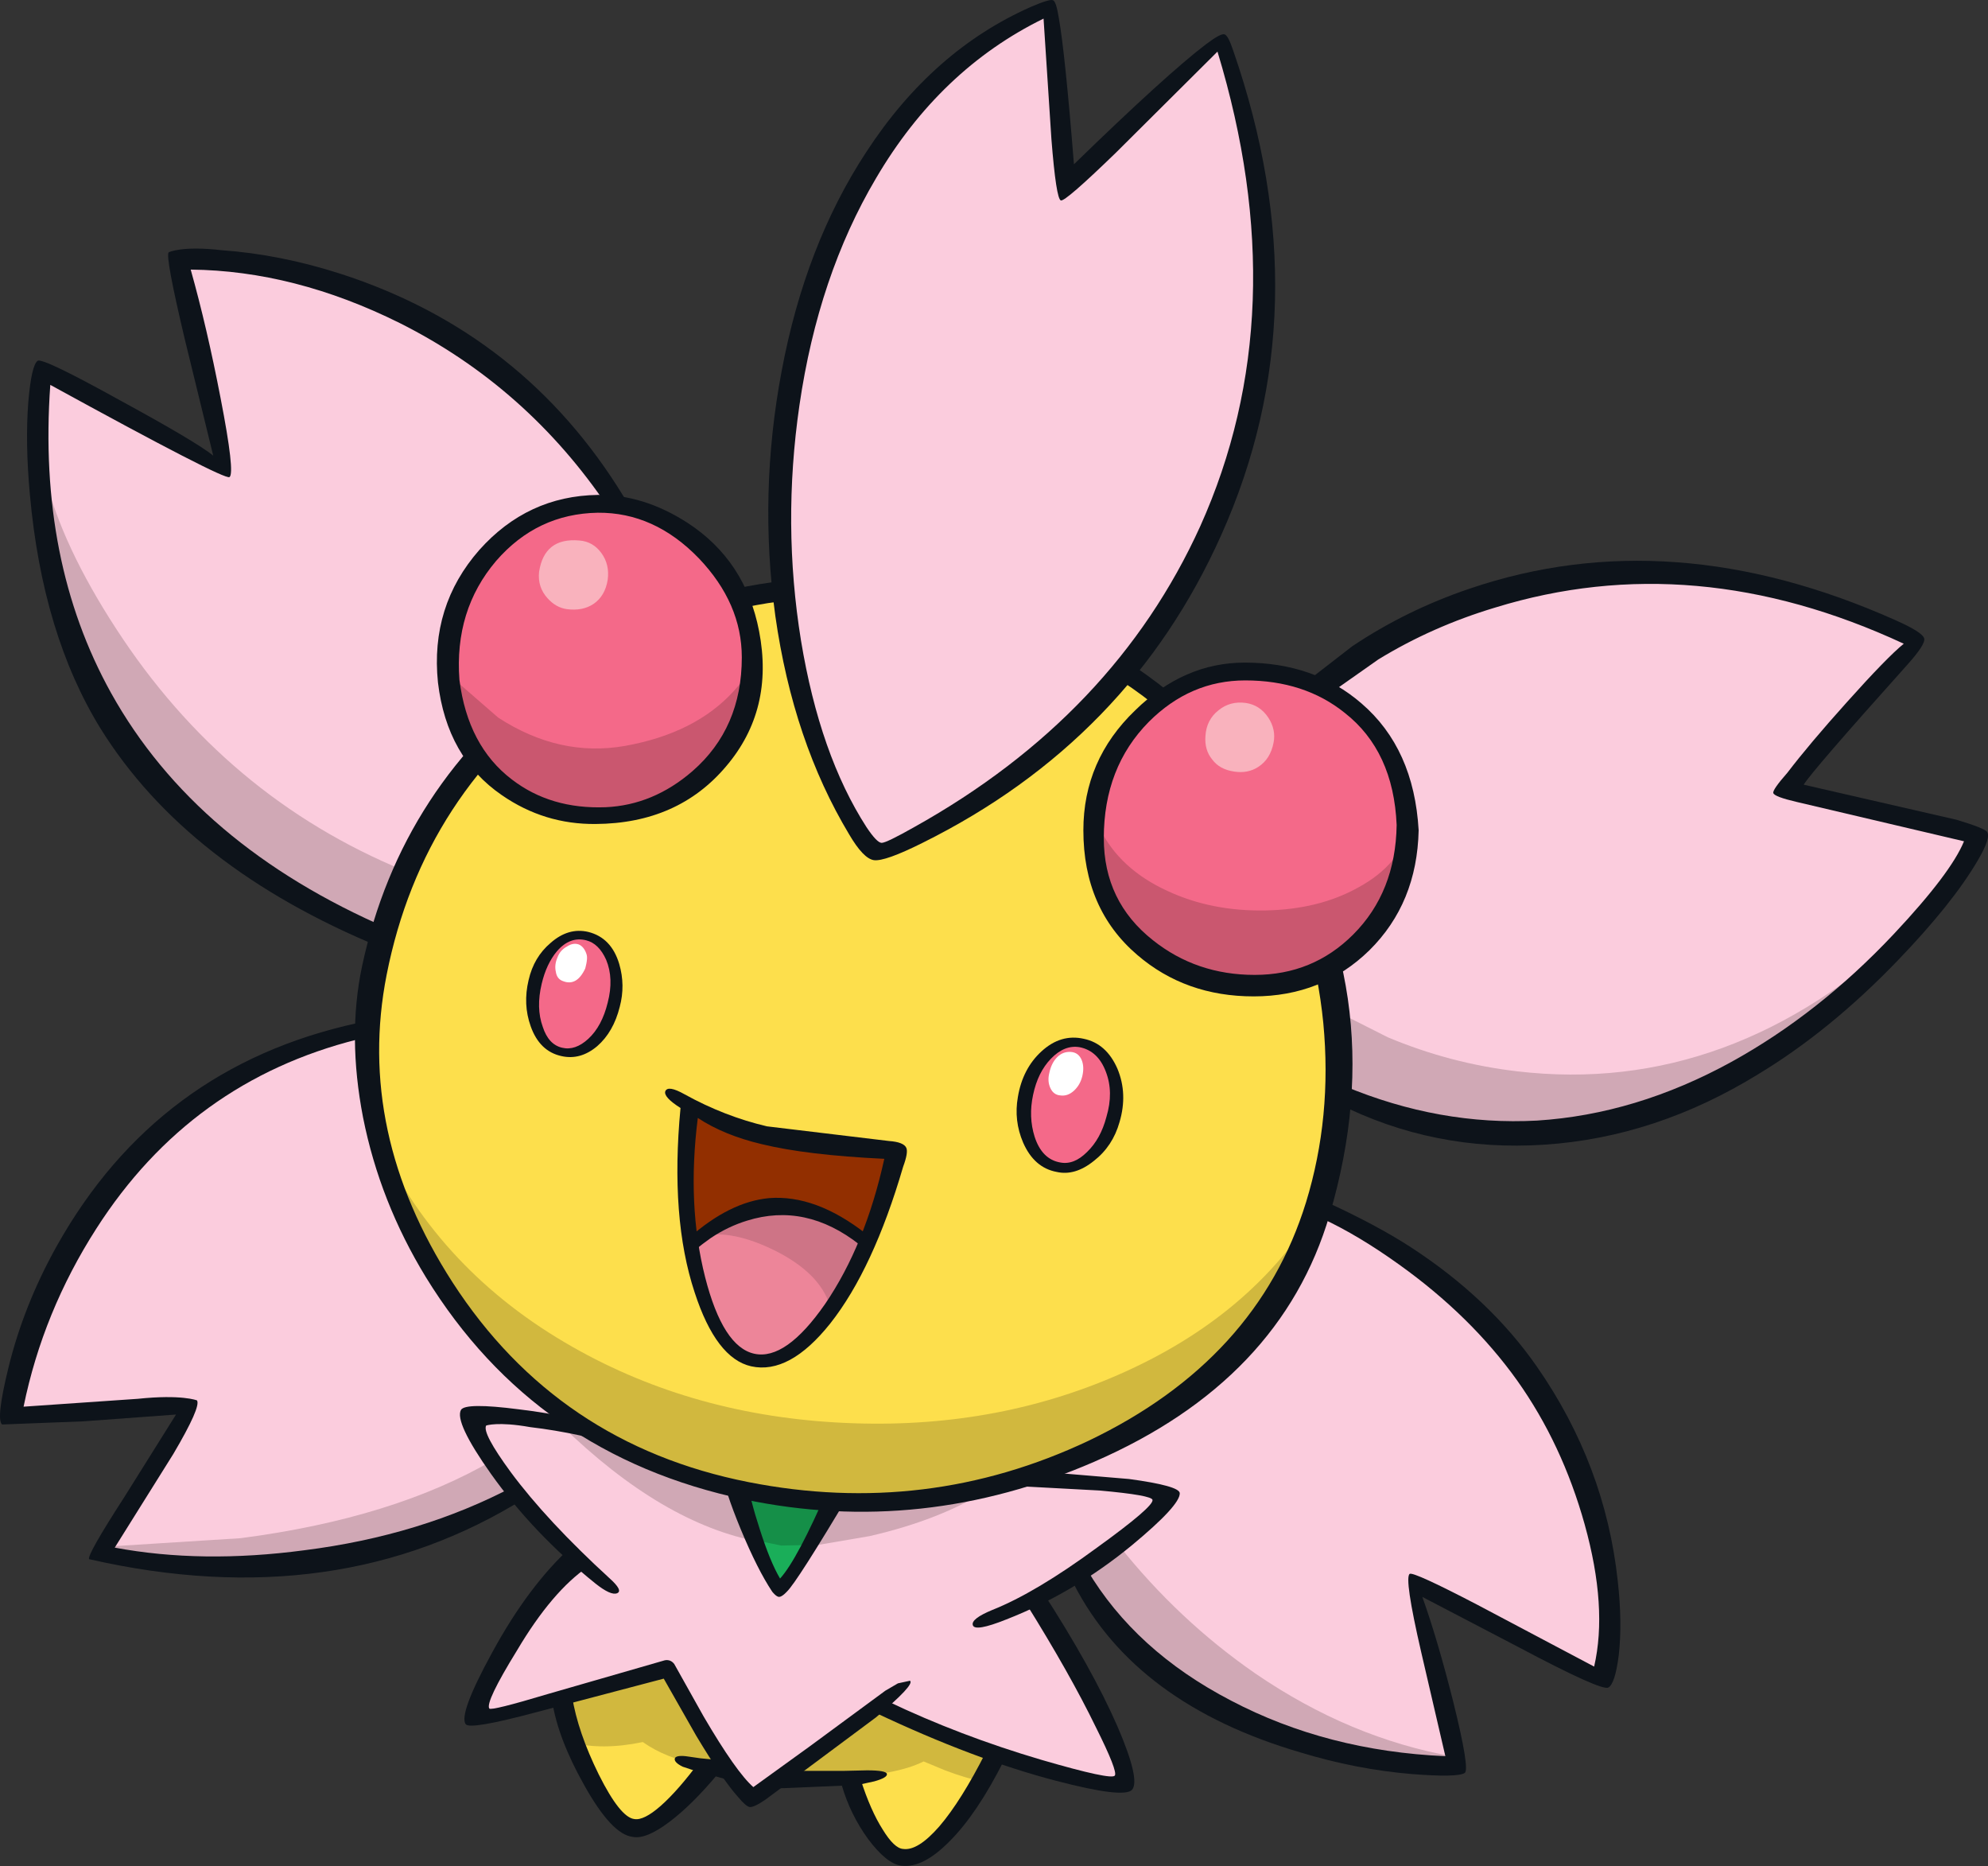 <?xml version="1.0" encoding="UTF-8"?>
<svg version="1.1" viewBox="0 0 189.74 178.05" xmlns="http://www.w3.org/2000/svg">
 <rect x="0" y="0" width="189.74" height="178.05" fill="#333333" stroke="none"/>
 <g transform="translate(.05 -.026)">
  <path d="m44.95 135.45q1.2-0.9 7.5 0.05 6 0.9 8.7 2.1l12.2 3.05q14.45 2.6 25.55 0.3l6 0.45q6.1 0.6 6.4 1.15 0.55 0.9-12.65 10.2l4.35 7.3q4.4 7.75 4.6 9.85 0.2 2.15-11.6-2.25l-11.8-4.85q-11.75 9-12.8 8.5-1.05-0.45-8-12.1-15.45 4.85-18 4.65 0.95-2.35 2.6-5.45 3.3-6.15 6.85-9.7l-5.6-6.15q-5.35-6.3-4.3-7.1" fill="#fbccdd"/>
  <g>
   <path d="m53.35 162 10.05-2.8 5.8 9.4-1.9 0.1-2.15 2.7q-2.5 2.8-4.3 3-2.55 0.15-5.3-6.1l-2.2-6.3" fill="#fddf4c"/>
   <path d="m83.7 162.9 11 4.7-2.65 4.85q-3.15 4.85-5.55 4.85-1.7 0-3.65-3.75l-1.6-3.8-5.8-0.05 8.25-6.8" fill="#fddf4c"/>
   <path d="m70.5 142.35 9.2 0.75q-3.05 4.45-5.1 8.3-1.6-1.7-3-5.55l-1.1-3.5" fill="#1aae59"/>
   <path d="m70.5 142.35 9.2 0.75q-1.05 1.5-2.5 4.35l-2.7 0.05-2.65-0.55q-0.6-1.5-1.05-3.2l-0.3-1.4" fill="#158f48"/>
  </g>
  <path d="m46.2 127.75q6.1 6.4 12.25 9.35-4.55-1.45-8.3-2.05-4.45-0.7-4.85 0.4-0.5 1.4 3.8 6.85-10.9 7.7-26.3 7.6-7.7-0.1-13.2-1.7l8-13.85-16.35 0.65q2.7-18.65 17.05-29.2 7.6-5.55 16.35-7.65-0.55 16.9 11.55 29.6" fill="#fbccdd"/>
  <path d="m126.05 115.35q19.05 8.65 25.05 25.35 3.85 10.8 1.75 19.35l-18-8.8 3.85 16.75q-9.8 0.95-24.3-6.5-1.3-0.7-2.45-1.55l-0.9-0.7q-2.8-2.05-5.8-5.8l-2.45-3.3q8.5-6.55 8.5-7.4 0-0.55-6.55-1.05l-6.55-0.45q5.7-0.8 14.8-8 10.9-8.6 13.05-17.9" fill="#fbccdd"/>
  <path d="m79.9 169.65h-5.1l9.4-6.85 10.7 4.65-1.45 2.45q-1.05-0.1-3.3-0.95l-2.05-0.85q-2.55 1.3-8.2 1.55" fill="#d1b83e"/>
  <path d="m69.2 168.6-2.65-0.25q-3.05-0.55-5.25-2.1-3.8 0.8-6.85 0.05l-1.15-4.25 10.1-2.85 5.8 9.4" fill="#d1b83e"/>
  <g fill="#d0a8b5">
   <path d="m53.5 136 6.8 1.25 9.15 3.25 3 6.65q-9.25-1.7-18.95-11.15"/>
   <path d="m77.1 147.6 3.35-5 13.85-0.45q-4.6 2.9-11.35 4.45l-5.85 1"/>
   <path d="m47.1 139.3 2.3 3.1q-7.65 4.1-16.05 6-11.95 2.8-23.4-0.25l0.25-0.55 12.7-0.8q14.65-1.9 24.2-7.5"/>
   <path d="m119.1 163.7q-10.25-4.35-15.8-13.75l1.5-1.3q1-0.75 1.95-1.15 5.7 7.15 13 12.2 9.05 6.2 19 7.95l-0.15 0.65-5.8-0.65q-7.1-1.25-13.7-3.95"/>
  </g>
  <g fill="#0d131a">
   <path d="m34.05 97.65c0.233-0.033 0.35 0.2 0.35 0.7 0 0.533-0.1 0.817-0.3 0.85-10.633 2.667-18.95 8.683-24.95 18.05-3.4 5.3-5.717 10.967-6.95 17l10.9-0.75c4.189-0.441 5.65 0.15 5.65 0.15 0.267 0.4-0.483 2.1-2.25 5.1l-5.6 8.95c5.533 1.033 11.567 1.117 18.1 0.25 7.4-0.933 14.067-2.967 20-6.1l1.1 1.1c-12 7.5-25.883 9.45-41.65 5.85-0.133-0.267 0.983-2.233 3.35-5.9l4.95-7.9-8.85 0.65-7.75 0.3c-0.4-0.333-0.2-2.133 0.6-5.4 0.967-3.967 2.5-7.833 4.6-11.6 6.4-11.433 15.967-18.533 28.7-21.3"/>
   <path d="m48.7 140.5c2.3 3.1 5.433 6.467 9.4 10.1 0.9 0.8 1.15 1.283 0.75 1.45s-1.1-0.15-2.1-0.95c-3.933-3.167-7.25-6.65-9.95-10.45-2.333-3.3-3.283-5.333-2.85-6.1 0.3-0.467 2.133-0.483 5.5-0.05 3.733 0.433 7.183 1.25 10.35 2.45l1.6 0.9c0.2 0.3-0.167 0.45-1.1 0.45-3.367-1.033-6.617-1.733-9.75-2.1-3.087-0.551-4.2-0.15-4.2-0.15-0.267 0.467 0.517 1.95 2.35 4.45"/>
   <path d="m54.55 147.55q0.25-0.25 1 0.8 0.75 1 0.55 1.15-3.45 2.35-6.8 8-3.05 4.95-2.65 5.55 0.15 0.25 5.65-1.4l11.1-3.2q0.55-0.1 0.9 0.35l2.8 5q3.1 5.3 4.75 6.75l5.4-3.9 7.2-5.3 1.2-0.7 1.15-0.25q0.5 0.35-3.25 3.5l-10.55 7.85q-1.1 0.75-1.5 0.7-0.35-0.05-1.1-0.95-1.45-1.6-4-5.85l-3.1-5.45-12.15 3.2q-6.35 1.7-6.75 1.15-0.7-0.95 2.5-6.8 3.5-6.45 7.65-10.2"/>
   <path d="m107.95 147.5q-5.55 4.55-11.95 7.05-3 1.2-3.2 0.55-0.2-0.6 1.85-1.45 4.15-1.65 10-5.95 5.4-3.9 5.3-4.55-0.05-0.45-5.05-0.9l-7.45-0.4q-1 0.05-0.9-0.75t2.2-0.7l8.95 0.75q4.8 0.65 4.85 1.35 0.05 1.15-4.6 5"/>
   <path d="m106.6 164.75q2.2 5.1 1.4 6.05-0.75 0.85-7.25-0.85-7.85-2.05-17.25-6.5-0.35-0.2 0.25-0.75 0.55-0.55 0.9-0.35 6.9 3.3 14.7 5.6 6.7 1.95 7 1.5 0.3-0.4-1.8-4.6-2.5-5.15-6.75-11.95l1.55-1.15q4.8 7.4 7.25 13"/>
   <path d="m74.8 170.65c-0.267-0.033-2.433 0.303-0.05-0.85 0.2-0.567 0.433-0.833 0.7-0.8h5.05l2.2-0.05c1.233 0 1.867 0.117 1.9 0.35 0.033 0.233-0.367 0.467-1.2 0.7l-1.6 0.35-7 0.3"/>
   <path d="m65.1 168.6q-0.8-0.4-0.75-0.75t1.05-0.25l1.4 0.2 2.05 0.2q-0.3 0 0 0.85l0.4 0.95-2.95-0.8-1.2-0.4"/>
   <path d="m67.9 168.3q0.85 0.6 0.6 0.95-2.5 3-4.7 4.65t-3.45 1.4q-2-0.2-4.65-4.95-2.5-4.45-3.05-8-0.05-0.4 0.9-0.6 0.95-0.25 1 0.15 0.55 3.4 2.55 7.45 2.05 4.1 3.4 4.25 0.9 0.15 2.5-1.25 1.7-1.5 3.8-4.35 0.25-0.35 1.1 0.3"/>
   <path d="m94.05 167.2 1.05 0.1q0.85 0.4 0.65 0.75-2.55 5.05-5.15 7.65-2.55 2.6-4.6 2.35-1.4-0.15-3.2-2.55-1.7-2.35-2.5-5.1-0.15-0.35 0.75-0.65l1.05 0.1q0.95 2.95 2.1 4.75 1.1 1.8 1.95 1.85 1.4 0.2 3.45-2.15 2.1-2.45 4.45-7.1"/>
   <path d="m68.8 140.25 1.1-0.1c0.8 0.2 1.217 0.417 1.25 0.65 0.267 1.567 0.7 3.267 1.3 5.1 0.667 2.1 1.317 3.683 1.95 4.75 1.1-1.2 2.65-4.117 4.65-8.75 0.1-0.233 0.5-0.283 1.2-0.15 0.733 0.167 1.033 0.367 0.9 0.6-3.433 5.767-5.467 8.95-6.1 9.55 0 0-0.45 0.51-0.75 0.5-0.273-9e-3 -0.65-0.5-0.65-0.5-0.933-1.4-1.933-3.383-3-5.95-1.033-2.5-1.65-4.4-1.85-5.7"/>
   <path d="m151.2 145.5q-2.15-7.7-6.45-13.75-4.4-6.15-11.25-11.05-3.9-2.8-7.35-4.4-0.25-0.1-0.1-0.95 0.15-0.8 0.45-0.65 4.8 2.2 8.05 4.3 7.55 4.9 12.1 11.45 6.5 9.35 7.7 20.4 0.45 4 0.1 7.1-0.35 2.75-1 3.1t-8.65-3.9l-9.1-4.75q1.45 4.05 2.95 10 1.6 6.45 1.1 6.8-0.7 0.45-5.1 0.1-5.3-0.45-10.55-2.05-15.75-4.6-21.65-16.05l1.25-1.4q4.6 7.75 13.75 12.5 9.15 4.8 20.45 5.3l-2.3-9.9q-1.65-7.15-1.1-7.5 0.4-0.2 6.45 2.95l11.15 5.9q1.3-5.65-0.9-13.55"/>
  </g>
  <path d="m172.15 98.5q-21.05 16.4-44.45 5.8l-1.2-12.15 1.35-0.7q1.6-1 2.85-2.35 4.1-4.25 3.5-10.3-0.3-6.3-3.75-10.25-2.3-2.6-4.25-3.05l4.1-3.15q5.35-3.6 11.55-5.65 19.85-6.55 40.7 4.55l-11.45 14.15 17.45 4.6q-5.85 10.3-16.4 18.5" fill="#fbccdd"/>
  <path d="m32.35 27.1q16.9 5.65 26.1 20.35-4.15 0.35-8.25 2.5-8.1 4.35-7.65 13.55 0.25 5.45 1.9 8.4 0.8 1.45 1.55 1.8l-4.2 6.4q-4.3 6.95-4.75 9.75-24.6-10.75-31.3-33.55-3.35-11.4-1.8-20.65l17 8.95-3.6-20.15q6.6-0.15 15 2.65" fill="#fbccdd"/>
  <path d="m19.05 78.45q-12.95-12.5-14.55-32 1.85 6.6 7.15 14.5 10.65 15.85 28 22.6l-1.7 6.5q-10.75-3.7-18.9-11.6" fill="#d0a8b5"/>
  <path d="m168.05 101.7q-18.55 11.5-40.35 2.8l0.05-7.85 4.65 2.35q5.95 2.5 12.35 3.25 20.45 2.4 37.55-13.75-4.95 7.5-14.25 13.2" fill="#d0a8b5"/>
  <path d="m59.5 47.45c0.133 0.233-0.05 0.517-0.55 0.85l-0.95 0.15c-5.167-7.667-11.8-13.533-19.9-17.6-6.7-3.333-13.35-5.033-19.95-5.1 1.033 3.667 1.983 7.75 2.85 12.25 0.933 4.8 1.217 7.317 0.85 7.55-0.333 0.2-6.033-2.733-17.1-8.8-0.8 11.2 1.133 21 5.8 29.4 5.4 9.7 14.233 17.2 26.5 22.5 0.2 0.067 0.167 0.4-0.1 1-0.267 0.567-0.5 0.817-0.7 0.75-12.3-5.067-21.2-12.017-26.7-20.85-3.7-6-5.95-13.45-6.75-22.35-0.3-3.267-0.35-6.2-0.15-8.8 0.2-2.367 0.5-3.683 0.9-3.95 0.333-0.2 2.967 1.067 7.9 3.8 4.833 2.633 7.783 4.383 8.85 5.25l-2.7-11.05c-1.267-5.333-1.783-8.117-1.55-8.35 0 0 1.246-0.641 5.05-0.2 3.733 0.267 7.517 1.017 11.35 2.25 11.667 3.767 20.683 10.867 27.05 21.3" fill="#0d131a"/>
  <path d="m176.2 67.05q3.85-4.3 5.45-5.6-20-9.3-39-3.45-6 1.8-11.15 4.95l-4.05 2.85-1.5-0.25q-1.25-0.5-0.95-0.75l4-3.1q5.15-3.45 11.2-5.5 19.25-6.55 40.65 3 2.6 1.15 2.75 1.75 0.15 0.55-1.65 2.55-9.1 10.15-9.85 11.4l14.6 3.35q2.65 0.8 2.9 1.15 0.4 0.55-0.9 2.75-2.4 4.1-7.65 9.55-6.4 6.65-13.25 10.8-9.8 6.05-20.45 6.75-10.55 0.7-19.75-3.95-0.35-0.15-0.05-0.95 0.35-0.85 0.7-0.7 9.1 3.8 18.4 3.3 9.45-0.6 18.55-5.6 8.35-4.6 15.5-12.2 5.45-5.8 6.7-8.85l-15.95-3.75q-2.15-0.5-2.25-0.85-0.1-0.3 1.35-1.95 2.1-2.75 5.65-6.7" fill="#0d131a"/>
  <path d="m109.2 64.9q7.8 5.65 12.65 14.05 10.6 18.4 3.2 39-5.4 14.95-22.45 21.9-16.15 6.5-32.85 2.4-17.6-4.3-28-20.05-9.65-14.65-6.85-28.35 3.95-19.05 19.45-29.6 16.2-11.05 37.4-7 9.5 1.85 17.45 7.65" fill="#fddf4c"/>
  <path d="m54.6 128.55q11.6 6.6 26 7.25 14.1 0.65 26.1-4.6 12.7-5.55 19-15.95-0.35 2.95-3.05 7.2-3 4.8-7.6 9-12 10.9-27.6 11.75-21.8 1.15-36.35-10.45-12.1-9.7-15-23.8 5.9 12.45 18.5 19.6" fill="#d1b83e"/>
  <path d="m121.05 80.55q-9.9-18.35-32.2-22.6-18.6-3.55-33.85 7.2-14.7 10.4-18.15 27.9-2.95 15 6.3 29.35 10 15.45 28.25 19.05 17 3.35 32.45-3.95 16.1-7.7 20.75-22.75 2.5-8.15 1.65-17.1-0.9-9.15-5.2-17.1m-31.3-24.5q9.5 1.65 17.7 7.05 8.2 5.35 13.65 13.4 12.1 17.9 5.75 39.45-4.65 15.8-22.45 23.55-16.45 7.15-33.4 3.6-19.95-4.2-30.4-21.2-4.4-7.2-6-15.25-1.5-7.75-0.1-14.4 3.7-17.4 18.35-28.15 16.05-11.75 36.9-8.05" fill="#0d131a"/>
  <path d="m55.75 89.3q2.05 0.2 2.8 2.3 0.65 1.85 0.05 4.4-0.45 2.1-1.95 3.4-1.45 1.25-2.9 1.05-1.2-0.15-2.05-1.6-0.9-1.5-0.9-3.55 0.2-3.05 1.65-4.7 1.35-1.5 3.3-1.3" fill="#f46989"/>
  <path d="m103.5 99.6q1.75 0.4 2.55 2.6 0.8 2.15 0.2 4.5-0.65 2.35-2.05 3.65-1.35 1.3-3.1 1.1-1.55-0.2-2.7-1.95-1.4-2.15-0.65-5.25 0.7-2.75 2.2-3.95 1.5-1.15 3.55-0.7" fill="#f46989"/>
  <path d="m66.05 105.8q3.3 2.3 11.7 3.35l7.75 0.65-2.8 9q-4.6-4.1-9.65-3.45-3.9 0.5-7.3 3.55-0.6-3.35-0.2-8.55l0.5-4.55" fill="#922f00"/>
  <path d="m66.15 118.6q2.8-2.45 5.95-3.25 5.65-1.5 10.15 3.1-0.75 4.1-3.8 7.8-3.4 4.1-6.65 3.45-3.1-0.75-4.65-5.25-1.15-3.25-1-5.85" fill="#ed8599"/>
  <path d="m100.1 102.4q0.2-0.95 0.75-1.5t1.3-0.5 1.05 0.8q0.25 0.65 0.05 1.5t-0.8 1.4-1.3 0.45q-0.65-0.05-0.95-0.7t-0.1-1.45" fill="#fff"/>
  <path d="m53.7 93.65c-0.4-0.133-0.633-0.433-0.7-0.9-0.1-0.433-0.05-0.883 0.15-1.35 0.167-0.467 0.467-0.817 0.9-1.05 0.4-0.267 0.783-0.333 1.15-0.2 0.4 0.167 0.641 0.598 0.75 1 0.114 0.421-0.15 1.3-0.15 1.3-0.533 1.133-1.233 1.533-2.1 1.2" fill="#fff"/>
  <path d="m67 117.95q6.35-4.05 11.65-2 2.65 1 4.05 2.85-0.9 2.05-3.55 5.8-0.95-3.1-5.25-5.25-4.05-2-6.9-1.4" fill="#ce7486"/>
  <g fill="#0d131a">
   <path d="m65.3 104.45q3.8 2.1 7.85 3.05l11.65 1.4q1.4 0.1 1.65 0.65 0.2 0.45-0.3 1.8-2.85 9.75-6.95 14.95-3.9 4.9-7.55 4.1-3.35-0.75-5.4-7.05-2.35-7.1-1.35-17.6-1.65-1.05-1.45-1.6 0.25-0.6 1.85 0.3m1.25 2.25q-1.05 8.3 0.7 15.2 1.7 6.65 4.7 7.3t6.75-4.75q3.85-5.65 5.65-13.85-7.4-0.35-11.7-1.4-3.6-0.85-6.1-2.5"/>
   <path d="m65.7 118.15q3.9-3.45 7.65-3.8 4.45-0.35 9.25 3.4 0.25 0.2-0.05 0.75-0.3 0.5-0.55 0.3-5.15-4.05-10.75-2.3-1.8 0.55-3.45 1.65-0.85 0.6-1.45 1.1-0.25 0.25-0.6-0.3-0.3-0.55-0.05-0.8"/>
   <path d="m105.55 106.6q0.7-2.35-0.05-4.3-0.75-2-2.5-2.35-1.45-0.25-2.75 1.1-1.25 1.3-1.7 3.45-0.45 2.1 0.15 4 0.7 2.15 2.45 2.45 1.3 0.25 2.55-1 1.3-1.25 1.85-3.35m1.25 0.5q-0.65 2.3-2.45 3.7-1.8 1.45-3.55 1.05-2.15-0.4-3.2-2.8-0.9-2.1-0.5-4.35 0.45-2.7 2.25-4.35 1.85-1.7 4.05-1.2 2.15 0.45 3.2 2.85 1 2.4 0.2 5.1"/>
   <path d="m51.65 93.9q-0.55 2.3 0.1 4.1 0.55 1.7 1.85 2 1.25 0.3 2.5-0.85 1.3-1.2 1.85-3.45 0.6-2.3-0.15-4.1-0.7-1.55-1.9-1.85-1.55-0.4-2.8 1.05-1 1.2-1.45 3.1m-1.05 4.05q-0.75-2.1-0.2-4.4 0.5-2.2 2.1-3.55 1.7-1.5 3.6-1.05 2.2 0.55 2.95 3.05 0.6 2.05 0.05 4.1-0.6 2.4-2.15 3.75-1.6 1.35-3.4 0.95-2.1-0.45-2.95-2.85"/>
  </g>
  <path d="m64.9 50.15q7.15 4.5 7.15 13.15 0 5.6-4 9.95-3.95 4.25-9.1 4.5-7 0.4-11.1-2.8-3.7-2.9-4.8-8.65-1.45-7.5 2.7-12.7 2.1-2.65 4.45-3.75 7.45-4.25 14.7 0.3" fill="#f46989"/>
  <path d="m120.5 93.9-2.35 0.05q-3.3-0.35-6.65-2.4-6.75-4.1-7-12.7 0.6-11.4 9.4-14l8.7-0.3 1.95 0.6q2.3 0.95 4.2 2.4 6.05 4.75 5.45 13.45t-8.4 11.7q-2.4 0.95-5.3 1.2" fill="#f46989"/>
  <path d="m100.2 0.5 1.7 16.4 14.55-13q8 22.7 1.05 42.7-7.95 22.9-33.8 35.3-4.75-5.1-7.45-16.3-2.75-11.6-1.75-23.95 1.15-13.9 6.95-24.2 6.7-11.85 18.75-16.95" fill="#fbccdd"/>
  <g>
   <path d="m120.05 73.2q-1 0.65-2.3 0.45-1.4-0.2-2.1-1.15-0.75-0.9-0.65-2.25 0.1-1.55 1.25-2.45 1.1-0.9 2.6-0.7 1.35 0.2 2.15 1.4 0.75 1.15 0.5 2.4-0.3 1.55-1.45 2.3" fill="#f9b2bd"/>
   <path d="m57.95 55.35q-0.25 1.55-1.35 2.3-1.05 0.7-2.55 0.5-1.05-0.15-1.85-1.05-0.95-1.05-0.8-2.5 0.5-3.3 3.85-3 1.3 0.1 2.1 1.2t0.6 2.55" fill="#f9b2bd"/>
   <path d="m71 69.4q-3 7.35-11.55 8.2-9.15 0.9-13.5-4.05-3.3-3.7-3.05-9.05l4.6 4q5.85 3.8 12.1 2.7 6.7-1.2 10.35-5.2 1.85-2 2.3-3.75l-0.05 2.2q-0.3 2.65-1.2 4.95" fill="#ca576f"/>
   <path d="m120.75 86.9q5.1-0.1 8.85-2.2 4.05-2.2 4.95-5.95-0.05 3.5-1.85 7.15-3.55 7.3-12 8.05-9.55 0.25-13.5-5.2-2.85-4-2.3-9.7 1.9 3.9 6.5 6 4.2 1.95 9.35 1.85" fill="#ca576f"/>
  </g>
  <g fill="#0d131a">
   <path d="m115.05 4.25q1.4-1.05 1.75-0.95 0.35 0.05 0.85 1.55 8.55 24.65-1.15 46.25-8.75 19.55-28.5 29.35-3.6 1.8-4.65 1.65-1-0.15-2.35-2.45-5.35-8.9-7.05-20.85-1.6-11.7 0.6-23.35 2.25-12.05 8.1-20.95 6.3-9.65 15.65-13.8 1.85-0.8 2.15-0.65 0.3 0.1 0.55 1.65 0.6 3.35 1.45 14 8.85-8.6 12.6-11.45m1.1 0.7-9.7 9.65q-4.85 4.7-5.25 4.55-0.45-0.15-0.9-5.85l-0.75-11.5q-9.9 4.85-16 15.25-5.5 9.3-7.3 21.65-1.65 11.35 0.15 22.45 1.8 10.9 6.25 17.8 1 1.5 1.45 1.5t3.1-1.5q19.1-10.65 27.3-28.7 9.2-20.45 1.65-45.3"/>
   <path d="m70.75 62.75q0-5.15-4.1-9.45-4.25-4.4-9.65-4.35-5.8 0.1-9.7 4.6-4 4.7-3.5 11.35 0.8 6.3 5 9.5 3.7 2.85 8.95 2.65 4.55-0.2 8.3-3.45 4.7-4.1 4.7-10.85m1.65-2.5q1.45 7.5-3.15 12.9-4.6 5.45-12.45 5.5-4.9 0.05-8.95-2.75-5.25-3.6-6.1-10.75-0.75-7.3 3.95-12.65 4.6-5.15 11.3-5.25 4.35-0.05 8.55 2.65 5.55 3.6 6.85 10.35"/>
   <path d="m105.3 80q0 6.05 4.7 9.75 4.15 3.3 9.7 3.3t9.4-3.85q4.05-4.05 4.15-10.45-0.3-7.05-4.95-10.7-3.85-3.1-9.5-3.1-5.25 0-9.2 3.95-4.3 4.35-4.3 11.1m14.3 15.1q-6.5 0-11.1-3.95-5.15-4.4-5.15-11.9 0-6.7 4.95-11.45 4.65-4.55 10.45-4.55 6.65 0 11.15 3.9 5 4.3 5.45 12.1-0.15 6.95-4.7 11.45-4.5 4.4-11.05 4.4"/>
  </g>
 </g>
</svg>
